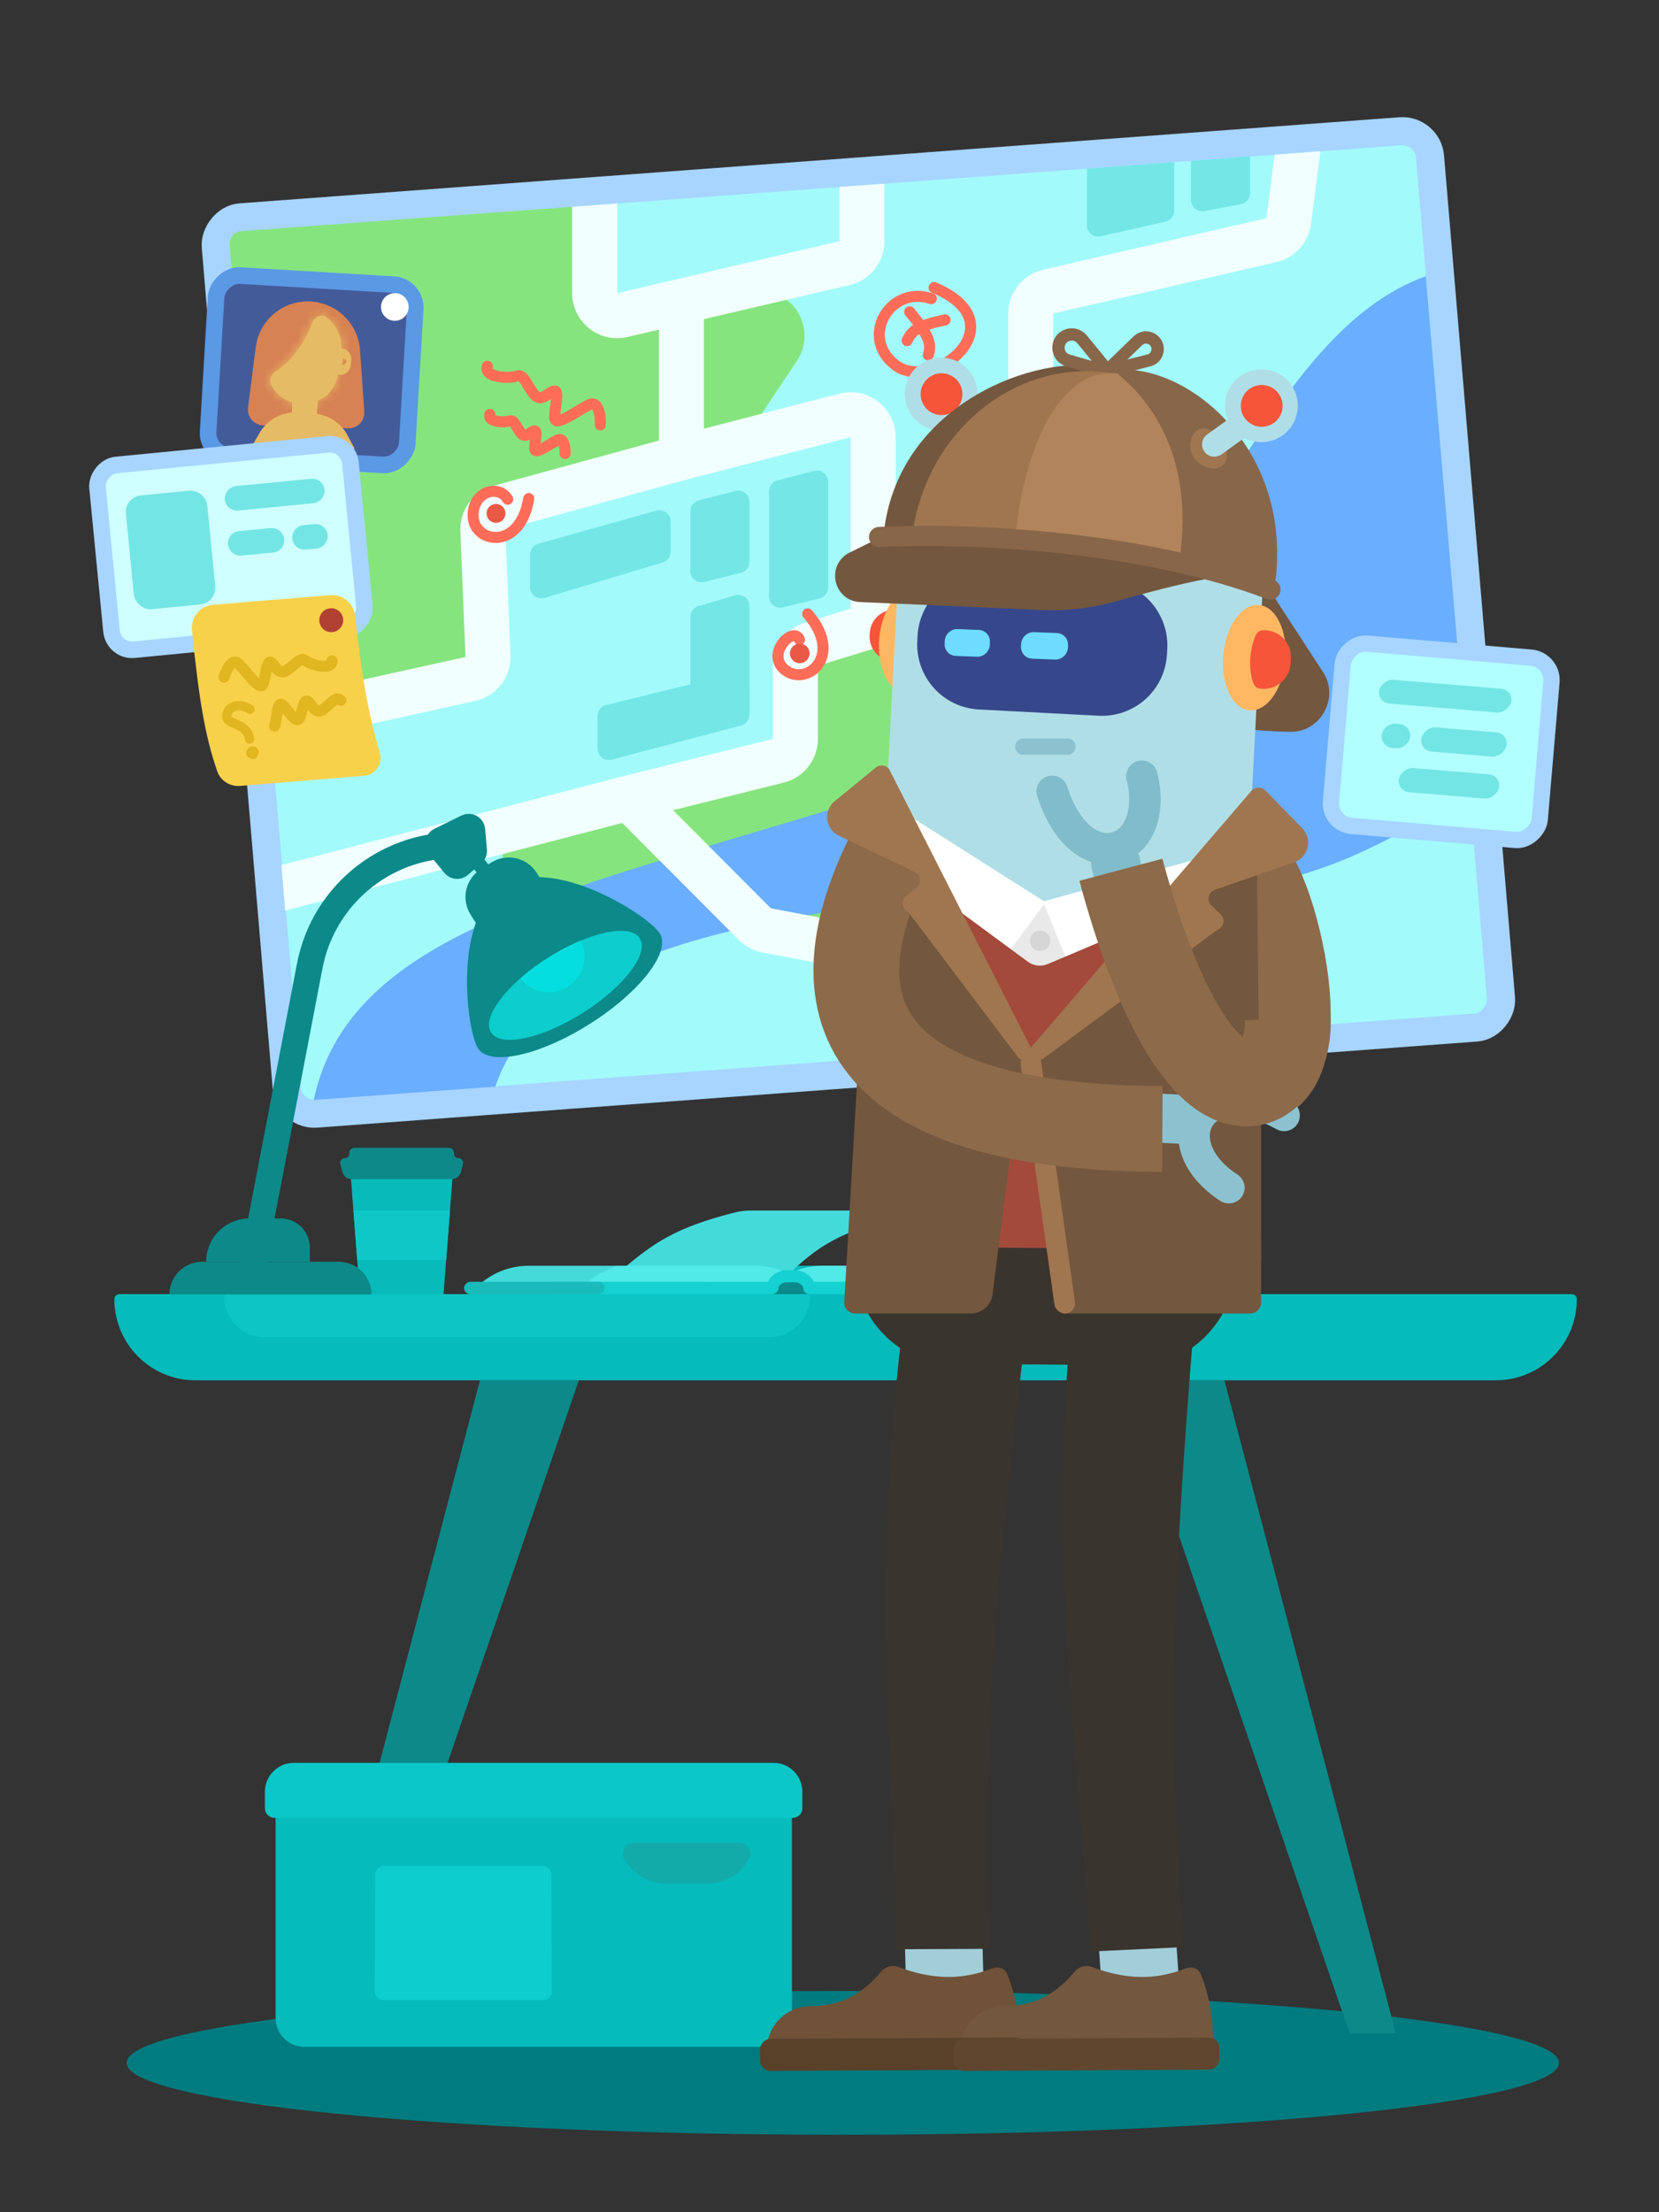 <svg width="192" height="256" viewBox="0 0 192 256" fill="none" xmlns="http://www.w3.org/2000/svg">
<rect x="0" y="0" width="192" height="256" fill="#333333" stroke="none"/>
<rect x="-1.487" y="1.742" width="140.946" height="104.131" rx="3.149" transform="matrix(-0.997 0.074 0.084 0.996 163.603 13.332)" fill="#A3FAFA" stroke="#A7D5FF" stroke-width="3.256"/>
<path d="M95.842 67.976V55.754C95.842 54.902 95.037 54.28 94.213 54.493L89.98 55.591C89.406 55.74 89.005 56.258 89.005 56.852V69.014C89.005 69.859 89.797 70.481 90.617 70.279L94.85 69.241C95.432 69.098 95.842 68.576 95.842 67.976Z" fill="#74E6E6"/>
<path d="M86.732 65.021V58.075C86.732 57.224 85.928 56.602 85.104 56.815L80.871 57.909C80.296 58.058 79.895 58.576 79.895 59.17V66.08C79.895 66.928 80.692 67.549 81.514 67.344L85.746 66.284C86.326 66.139 86.732 65.618 86.732 65.021Z" fill="#74E6E6"/>
<path d="M86.734 82.305V70.14C86.734 69.271 85.899 68.645 85.065 68.89L80.833 70.134C80.278 70.297 79.897 70.805 79.897 71.383V83.344C79.897 84.188 80.689 84.81 81.51 84.608L85.742 83.57C86.325 83.427 86.734 82.905 86.734 82.305Z" fill="#74E6E6"/>
<path d="M144.674 22.343V18.098L137.837 18.621V23.145C137.837 23.962 138.58 24.577 139.382 24.425L143.615 23.623C144.229 23.506 144.674 22.969 144.674 22.343Z" fill="#74E6E6"/>
<path d="M86.734 82.698V79.176C86.734 78.331 85.942 77.71 85.122 77.911L70.146 81.583C69.563 81.725 69.154 82.248 69.154 82.847V86.641C69.154 87.495 69.962 88.118 70.788 87.901L85.764 83.957C86.336 83.807 86.734 83.29 86.734 82.698Z" fill="#74E6E6"/>
<path d="M77.617 63.846V60.347C77.617 59.484 76.794 58.86 75.963 59.093L62.29 62.922C61.727 63.079 61.339 63.592 61.339 64.175V67.943C61.339 68.816 62.179 69.441 63.015 69.191L76.688 65.094C77.24 64.929 77.617 64.422 77.617 63.846Z" fill="#74E6E6"/>
<path d="M135.889 24.383V18.762L125.797 19.508V26.074C125.797 26.909 126.571 27.528 127.386 27.344L134.874 25.653C135.468 25.519 135.889 24.992 135.889 24.383Z" fill="#74E6E6"/>
<path d="M125.793 87.606L132.304 71.002L95.189 73.607L91.608 87.606L59.155 94.931L58.497 96.906C57.115 101.051 60.2 105.33 64.568 105.33H73.666L81.537 103.68L99.457 109.44L104.819 120.543L141.554 123.087L148.257 97.373L125.793 87.606Z" fill="#86E47E"/>
<path d="M105.131 90.826C138.184 80.022 142.915 39.994 165.017 31.957L170.078 91.165C161.293 97.739 150.277 102.662 141.536 102.662C73.481 102.662 60.531 116.119 57.329 125.747L36.305 127.293C40.742 106.372 69.39 102.509 105.131 90.826Z" fill="#6AAEFF"/>
<path d="M146.563 25.248L120.721 31.212C118.358 31.757 116.683 33.862 116.683 36.288V64.846L93.131 72.062C90.942 72.733 89.448 74.754 89.448 77.043V85.509L72.174 89.811L72.148 89.817L32.571 100.104L33.009 105.372L72.013 95.234L85.523 108.788C86.265 109.531 87.213 110.034 88.244 110.229L98.039 112.082L103.268 122.313L108.95 121.984L102.677 109.711C101.944 108.277 100.589 107.263 99.007 106.963L89.213 105.11L77.893 93.755L90.706 90.564C93.028 89.986 94.657 87.901 94.657 85.509V77.043L118.209 69.827C120.398 69.156 121.893 67.135 121.893 64.846V36.288L147.735 30.324C149.857 29.834 151.451 28.075 151.73 25.915L152.811 17.507L147.512 17.9L146.563 25.248Z" fill="#F1FFFF"/>
<path d="M69.153 35.842L71.105 23.567L27.961 26.742C27.13 26.803 26.507 27.531 26.576 28.362L31.415 86.526L55.48 77.841V59.609L78.269 53.749V34.866L69.153 35.842Z" fill="#86E47E"/>
<path d="M79.568 37.145L78.266 50.818L85.754 51.469L92.236 41.746C93.728 39.508 93.27 36.501 91.179 34.808L88.032 32.261L79.568 37.145Z" fill="#86E47E"/>
<path d="M30.43 83.534C30.741 84.939 24.497 87.857 25.901 87.547L54.996 81.114C57.46 80.57 59.179 78.338 59.077 75.817L58.487 61.247L79.531 55.482L98.451 50.598L98.451 70.351C98.451 71.789 99.617 72.956 101.056 72.956C102.494 72.956 103.66 71.789 103.66 70.351L103.66 50.598C103.66 47.193 100.446 44.703 97.149 45.554L81.466 49.603L81.466 36.93L98.333 32.987C100.69 32.436 102.357 30.335 102.357 27.915L102.357 21.251L97.147 21.639L97.147 27.915L78.269 32.328L71.429 33.925L71.429 23.54L66.22 23.928L66.22 33.925C66.22 37.281 69.346 39.761 72.614 38.998L76.257 38.147L76.257 50.978L57.111 56.223C54.771 56.863 53.184 59.034 53.282 61.457L53.872 76.028L24.777 82.46C23.372 82.771 30.119 82.13 30.43 83.534Z" fill="#F1FFFF"/>
<rect x="-1.019" y="0.86" width="24.252" height="21.178" rx="2.604" transform="matrix(-0.996 -0.085 -0.085 0.996 178.833 75.382)" fill="#B2FFFF" stroke="#A7D5FF" stroke-width="1.886"/>
<rect width="15.324" height="2.797" rx="1.399" transform="matrix(-0.997 -0.083 -0.17 0.985 175.132 79.815)" fill="#74E5E5"/>
<rect width="9.888" height="2.846" rx="1.423" transform="matrix(-0.997 -0.083 -0.17 0.985 174.596 84.872)" fill="#74E5E5"/>
<rect width="11.63" height="2.846" rx="1.423" transform="matrix(-0.997 -0.083 -0.17 0.985 173.735 89.724)" fill="#74E5E5"/>
<rect width="3.302" height="2.846" rx="1.423" transform="matrix(0.997 0.083 -0.17 0.985 160.149 83.624)" fill="#74E5E5"/>
<path d="M69.479 49.165C69.511 48.148 69.29 46.26 68.152 46.846C66.729 47.578 64.384 49.331 64.221 48.46C64.057 47.589 64.902 44.97 64.066 45.264C63.23 45.557 62.557 46.723 61.644 45.419C60.73 44.114 60.567 43.243 59.73 43.537C58.894 43.831 55.972 43.697 56.395 42.388" stroke="#FF6D59" stroke-width="1.28" stroke-linecap="round"/>
<path d="M61.193 57.697C60.164 63.825 54.874 62.831 54.76 59.784C54.65 56.851 57.734 55.997 58.757 57.773" stroke="#FF6D59" stroke-width="1.28" stroke-linecap="round"/>
<path d="M105.279 36.083C107.528 38.811 107.853 39.805 107.433 41.068" stroke="#FF6D59" stroke-width="1.28" stroke-linecap="round"/>
<path d="M109.379 37.021C106.352 37.656 105.538 38.198 104.989 39.41" stroke="#FF6D59" stroke-width="1.28" stroke-linecap="round"/>
<path d="M108.104 33.279C118.026 37.439 107.979 45.572 103.622 42.239C99.428 39.029 102.982 32.96 107.782 34.56" stroke="#FF6D59" stroke-width="1.28" stroke-linecap="round"/>
<path d="M65.394 52.47C65.415 51.793 65.268 50.538 64.511 50.927C63.565 51.414 62.005 52.58 61.897 52.001C61.788 51.421 62.35 49.68 61.794 49.875C61.238 50.07 60.79 50.846 60.183 49.978C59.576 49.111 59.467 48.531 58.911 48.727C58.354 48.922 56.411 48.834 56.692 47.963" stroke="#FF6D59" stroke-width="1.28" stroke-linecap="round"/>
<rect x="-1.015" y="0.902" width="23.091" height="20.906" rx="2.651" transform="matrix(-0.998 -0.059 -0.059 0.998 47.249 32.136)" fill="#445B9A" stroke="#5A99E4" stroke-width="1.92"/>
<path d="M30.575 40.297C30.901 37.735 33.099 35.826 35.682 35.86C38.323 35.896 40.497 37.949 40.682 40.584L41.182 47.682C41.217 48.183 40.81 48.605 40.308 48.587L30.492 48.243C29.995 48.225 29.619 47.784 29.683 47.29L30.575 40.297Z" fill="#D78253" stroke="#D78253" stroke-width="1.969"/>
<path d="M30.855 50.641L39.375 50.872C38.766 49.724 37.599 48.93 36.25 48.833L34.495 48.706C32.978 48.597 31.578 49.376 30.855 50.641Z" fill="#E6BB65" stroke="#E6BB65" stroke-width="1.969"/>
<path d="M38.67 43.087C38.446 44.681 37.057 45.842 35.448 45.78C33.796 45.716 32.466 44.388 32.399 42.735L32.3 40.308C32.22 38.317 33.87 36.701 35.858 36.825C37.828 36.948 39.283 38.73 39.008 40.685L38.67 43.087Z" fill="#D78253" stroke="#D78253" stroke-width="1.969"/>
<path d="M35.491 50.321C35.474 50.523 35.306 50.68 35.103 50.682C34.877 50.685 34.693 50.499 34.699 50.273L34.945 40.445L36.302 40.529L35.491 50.321Z" fill="#E6BB65" stroke="#E6BB65" stroke-width="1.969"/>
<path d="M39.587 42.247C39.575 42.331 39.501 42.393 39.416 42.39C39.328 42.386 39.257 42.316 39.254 42.228L39.226 41.552C39.221 41.417 39.333 41.308 39.468 41.316C39.601 41.324 39.7 41.445 39.681 41.578L39.587 42.247Z" fill="#E6BB65" stroke="#E6BB65" stroke-width="1.969"/>
<path d="M30.729 38.724C28.949 41.551 30.151 44.827 29.955 43.283C31.212 44.167 33.675 42.593 35.455 39.766C36.347 38.351 36.898 36.89 37.069 35.673C37.239 34.459 35.4 36.113 34.772 35.672C33.515 34.788 32.51 35.898 30.729 38.724Z" fill="#D78253"/>
<mask id="path-33-inside-1" fill="white">
<path fill-rule="evenodd" clip-rule="evenodd" d="M36.133 37.38C36.382 36.69 37.138 36.248 37.729 36.682C38.984 37.603 39.718 39.169 39.485 40.83L39.147 43.232C38.852 45.324 37.029 46.847 34.918 46.766C33.348 46.706 31.999 45.774 31.342 44.441C31.067 43.883 31.448 43.27 31.974 42.939C32.98 42.306 34.056 41.196 34.957 39.766C35.46 38.968 35.854 38.155 36.133 37.38Z"/>
</mask>
<path fill-rule="evenodd" clip-rule="evenodd" d="M36.133 37.38C36.382 36.69 37.138 36.248 37.729 36.682C38.984 37.603 39.718 39.169 39.485 40.83L39.147 43.232C38.852 45.324 37.029 46.847 34.918 46.766C33.348 46.706 31.999 45.774 31.342 44.441C31.067 43.883 31.448 43.27 31.974 42.939C32.98 42.306 34.056 41.196 34.957 39.766C35.46 38.968 35.854 38.155 36.133 37.38Z" fill="#E6BB65"/>
<path d="M39.485 40.83L37.535 40.556L39.485 40.83ZM39.147 43.232L41.096 43.507L39.147 43.232ZM34.918 46.766L34.993 44.798H34.993L34.918 46.766ZM34.957 39.766L36.623 40.815V40.815L34.957 39.766ZM31.342 44.441L33.108 43.57L31.342 44.441ZM31.974 42.939L33.023 44.606L31.974 42.939ZM38.894 35.094C40.703 36.422 41.774 38.689 41.434 41.105L37.535 40.556C37.663 39.648 37.265 38.784 36.564 38.269L38.894 35.094ZM41.434 41.105L41.096 43.507L37.197 42.958L37.535 40.556L41.434 41.105ZM41.096 43.507C40.661 46.599 37.962 48.854 34.842 48.734L34.993 44.798C36.096 44.841 37.043 44.048 37.197 42.958L41.096 43.507ZM34.842 48.734C32.524 48.644 30.541 47.269 29.576 45.312L33.108 43.57C33.457 44.279 34.172 44.767 34.993 44.798L34.842 48.734ZM30.926 41.273C31.624 40.833 32.505 39.963 33.291 38.716L36.623 40.815C35.606 42.429 34.336 43.779 33.023 44.606L30.926 41.273ZM33.291 38.716C33.722 38.032 34.052 37.348 34.281 36.713L37.986 38.047C37.656 38.963 37.198 39.903 36.623 40.815L33.291 38.716ZM29.576 45.312C29.117 44.383 29.251 43.445 29.582 42.754C29.896 42.098 30.405 41.6 30.926 41.273L33.023 44.606C33.03 44.601 33.039 44.595 33.053 44.58C33.066 44.566 33.099 44.528 33.133 44.456C33.168 44.383 33.212 44.259 33.218 44.092C33.225 43.915 33.187 43.732 33.108 43.57L29.576 45.312ZM36.564 38.269C36.718 38.383 36.926 38.464 37.156 38.477C37.374 38.489 37.548 38.436 37.662 38.381C37.867 38.282 37.95 38.147 37.986 38.047L34.281 36.713C34.565 35.924 35.15 35.223 35.943 34.838C36.793 34.425 37.925 34.383 38.894 35.094L36.564 38.269Z" fill="#E6BB65" mask="url(#path-33-inside-1)"/>
<rect x="-0.639" y="0.778" width="5.997" height="1.424" rx="0.712" transform="matrix(-0.995 0.097 0.097 0.995 36.708 74.52)" fill="#09BABA" stroke="#09BABA" stroke-width="1.424"/>
<rect x="-0.862" y="1.049" width="29.416" height="21.482" rx="2.394" transform="matrix(-0.995 0.097 0.097 0.995 39.364 50.23)" fill="#CFFFFF" stroke="#A7D5FF" stroke-width="1.92"/>
<rect x="-0.639" y="0.778" width="10.18" height="1.424" rx="0.712" transform="matrix(-0.995 0.097 0.097 0.995 36.07 55.327)" fill="#74E5E5" stroke="#74E5E5" stroke-width="1.424"/>
<rect x="15.432" y="58.377" width="7.553" height="11.311" rx="0.96" transform="rotate(-5.589 15.432 58.377)" fill="#74E5E5" stroke="#74E5E5" stroke-width="1.92"/>
<rect x="-0.639" y="0.778" width="2.702" height="1.424" rx="0.712" transform="matrix(-0.995 0.097 0.097 0.995 36.435 60.572)" fill="#74E5E5" stroke="#74E5E5" stroke-width="1.424"/>
<rect x="27.017" y="62.242" width="5.13" height="1.424" rx="0.712" transform="rotate(-5.589 27.017 62.242)" fill="#74E5E5" stroke="#74E5E5" stroke-width="1.424"/>
<path d="M22.214 72.918C22.063 71.43 23.166 70.109 24.657 69.986L38.196 68.871C39.652 68.752 40.934 69.818 41.094 71.27C41.856 78.166 42.584 82.43 43.955 87.125C44.319 88.373 43.466 89.66 42.171 89.767L27.811 90.949C26.64 91.045 25.531 90.37 25.145 89.26C23.723 85.165 23.023 80.898 22.214 72.918Z" fill="#F8D14A"/>
<path d="M29.398 87.01C28.512 87.684 29.503 86.232 29.296 87.303" stroke="#E0B621" stroke-width="1.089" stroke-linecap="round"/>
<path d="M28.88 85.527C28.758 84.335 27.687 83.957 26.756 83.551C25.479 82.994 26.773 80.749 28.919 82.069" stroke="#E0B621" stroke-width="1.089" stroke-linecap="round"/>
<path d="M25.931 78.352C26.186 77.517 26.887 76.044 27.649 76.834C28.602 77.822 30.023 79.894 30.396 79.231C30.77 78.569 30.807 76.209 31.405 76.678C32.002 77.148 32.227 78.281 33.329 77.474C34.431 76.666 34.805 76.004 35.403 76.474C36.001 76.944 38.411 77.643 38.429 76.462" stroke="#E0B621" stroke-width="1.28" stroke-linecap="round"/>
<path d="M31.767 84.026C32.069 83.428 32.025 80.837 32.751 81.634C33.66 82.63 34.331 83.743 34.675 83.087C35.018 82.43 35.111 80.723 35.679 81.199C36.248 81.674 36.472 82.806 37.5 82.014C38.528 81.222 38.871 80.565 39.44 81.041" stroke="#E0B621" stroke-width="1.28" stroke-linecap="round"/>
<circle r="1.384" transform="matrix(-1 0 0 1 38.336 71.772)" fill="#B14132"/>
<path d="M97.541 247.039C51.768 247.039 14.661 243.314 14.661 238.719C14.661 234.124 51.768 230.399 97.541 230.399C143.315 230.399 180.421 234.124 180.421 238.719C180.421 243.314 143.315 247.039 97.541 247.039Z" fill="#007C80"/>
<path d="M182.488 150.347C182.488 150.023 182.225 149.76 181.901 149.76H13.821C13.497 149.76 13.235 150.023 13.235 150.347C13.235 155.53 17.436 159.731 22.619 159.731H173.103C178.286 159.731 182.488 155.53 182.488 150.347Z" fill="#05BBBB"/>
<path d="M93.725 150.053C93.725 149.891 93.594 149.76 93.432 149.76H26.238C26.076 149.76 25.945 149.891 25.945 150.053C25.945 152.645 28.045 154.746 30.637 154.746H89.033C91.624 154.746 93.725 152.645 93.725 150.053Z" fill="#0CC5C5"/>
<path d="M161.54 235.309L141.706 159.733H130.263L156.2 235.309H161.54Z" fill="#0C8989"/>
<path d="M35.712 235.309L55.547 159.733H66.99L41.052 235.309H35.712Z" fill="#0C8989"/>
<path d="M52.539 134.035H40.436L41.647 149.769H51.329L52.539 134.035Z" fill="#09BABA"/>
<path d="M40.904 140.085H52.076L51.636 145.799H41.343L40.904 140.085Z" fill="#0FC7C7"/>
<path d="M53.581 134.694L53.355 135.596C53.229 136.101 52.776 136.455 52.255 136.455H40.713C40.193 136.455 39.739 136.101 39.613 135.596L39.387 134.694C39.303 134.359 39.557 134.034 39.902 134.034C40.195 134.034 40.433 133.797 40.433 133.504V133.429C40.433 133.095 40.704 132.824 41.038 132.824H51.93C52.265 132.824 52.536 133.095 52.536 133.429V133.504C52.536 133.797 52.773 134.034 53.066 134.034C53.411 134.034 53.665 134.359 53.581 134.694Z" fill="#0D8989"/>
<path d="M50.883 97.128L54.005 95.597C54.35 95.428 54.756 95.658 54.789 96.04L54.992 98.432C55.007 98.607 54.937 98.778 54.803 98.892L53.258 100.215C53.026 100.415 52.675 100.383 52.481 100.146L50.701 97.962C50.479 97.69 50.568 97.283 50.883 97.128Z" stroke="#0C8989" stroke-width="2.726" stroke-linecap="round"/>
<path d="M19.61 149.79C19.61 147.707 21.299 146.019 23.382 146.019H39.223C41.306 146.019 42.994 147.707 42.994 149.79H19.61Z" fill="#0C8989"/>
<path d="M23.86 146C23.86 143.238 26.099 141 28.86 141H32.485C34.349 141 35.86 142.511 35.86 144.375V146H23.86Z" fill="#0C8989"/>
<path d="M29.139 146.773L35.845 111.787C37.476 103.277 45.174 97.303 53.822 97.836V97.836" stroke="#0C8989" stroke-width="3"/>
<path d="M54.765 99.178L57.331 102.327" stroke="#0C8989" stroke-width="1.636" stroke-linecap="round"/>
<path fill-rule="evenodd" clip-rule="evenodd" d="M55.648 100.578C53.866 101.705 53.335 104.063 54.462 105.844L55.068 106.802C53.168 112.099 54.321 119.737 55.318 121.314C56.654 123.427 62.447 122.162 68.257 118.488C74.067 114.814 77.694 110.123 76.358 108.011C75.305 106.345 68.225 101.628 62.428 101.506L62.113 101.007C60.986 99.225 58.629 98.694 56.847 99.82L55.648 100.578Z" fill="#0C8989"/>
<ellipse cx="65.434" cy="114.026" rx="10.183" ry="3.772" transform="rotate(-32.306 65.434 114.026)" fill="#0DCDCD"/>
<path fill-rule="evenodd" clip-rule="evenodd" d="M64.744 114.63C66.93 113.946 68.148 111.618 67.463 109.432C67.399 109.226 67.32 109.029 67.228 108.841C66.006 109.348 64.71 110.019 63.414 110.838C62.225 111.59 61.148 112.396 60.22 113.209C61.252 114.543 63.041 115.164 64.744 114.63Z" fill="#05DEDE"/>
<path d="M88.314 236.859H35.239C33.392 236.859 31.895 235.362 31.895 233.515V208.233H91.657V233.515C91.657 235.362 90.16 236.859 88.314 236.859Z" fill="#05BBBB"/>
<path d="M62.87 231.448H44.373C43.819 231.448 43.371 230.998 43.373 230.444L43.424 216.927C43.426 216.376 43.873 215.931 44.424 215.931H62.818C63.369 215.931 63.816 216.376 63.818 216.927L63.87 230.444C63.872 230.998 63.423 231.448 62.87 231.448Z" fill="#0DCDCD"/>
<path d="M81.752 217.986H77.191C75.152 217.986 73.27 216.894 72.258 215.124C71.777 214.282 72.385 213.235 73.354 213.235H85.588C86.558 213.235 87.166 214.282 86.684 215.124C85.673 216.894 83.79 217.986 81.752 217.986Z" fill="#13AAAA"/>
<path d="M34.002 204L89.516 204C91.363 204 92.86 205.497 92.86 207.344L92.86 209.247C92.86 209.862 92.361 210.361 91.745 210.361L31.772 210.361C31.157 210.361 30.658 209.862 30.658 209.247L30.658 207.344C30.658 205.497 32.155 204 34.002 204Z" fill="#0BC7C7"/>
<path d="M104.58 146.711L109.239 148.531H77.166C78.711 147.204 80.679 146.474 82.716 146.474H103.321C103.752 146.474 104.179 146.555 104.58 146.711Z" fill="#05BBBB"/>
<path d="M91.762 147.009C95.163 143.736 98.324 142.178 104.412 140.839C104.825 140.748 104.762 140.086 104.34 140.086H86.851C86.251 140.086 85.651 140.156 85.069 140.303C78.274 142.023 75.721 143.749 71.898 147.009H91.762Z" fill="#44DADA"/>
<path d="M115.755 148.086L116.895 148.531H89.609C91.154 147.204 93.123 146.474 95.159 146.474H107.199C110.127 146.474 113.029 147.021 115.755 148.086Z" fill="#52E9E9"/>
<path d="M70.335 146.711L65.676 148.531H92.961C91.417 147.204 89.448 146.474 87.412 146.474H71.594C71.163 146.474 70.736 146.555 70.335 146.711Z" fill="#52E9E9"/>
<path fill-rule="evenodd" clip-rule="evenodd" d="M81.94 148.331H68.066C69.137 147.411 70.411 146.778 71.771 146.476H61.171C59.135 146.476 57.166 147.206 55.621 148.533H81.95C81.95 148.465 81.946 148.398 81.94 148.331Z" fill="#44DADA"/>
<path d="M93.922 149.55C93.922 148.307 92.915 147.3 91.671 147.3H91.386C90.143 147.3 89.135 148.307 89.135 149.55V149.76H93.922V149.55Z" fill="#0C8989"/>
<rect width="25.849" height="1.434" rx="0.717" transform="matrix(-1 0 0 1 118.813 148.329)" fill="#16D1D1"/>
<rect width="26.807" height="1.434" rx="0.717" transform="matrix(-1 0 0 1 90.09 148.329)" fill="#16D1D1"/>
<rect width="16.276" height="1.434" rx="0.717" transform="matrix(-1 0 0 1 69.985 148.329)" fill="#1BBABA"/>
<path d="M93.742 149.388V149.388C93.742 148.457 92.988 147.703 92.058 147.703H91.003C90.073 147.703 89.318 148.457 89.318 149.388V149.388" stroke="#16D1D1" stroke-width="1.384"/>
<path d="M103.801 90.72L146.314 93.11C146.89 93.144 147.43 93.406 147.815 93.837C148.199 94.268 148.398 94.833 148.368 95.41L148.309 96.46C148.274 97.037 148.013 97.577 147.583 97.961C147.152 98.346 146.587 98.545 146.01 98.514L103.498 96.125C102.921 96.091 102.381 95.83 101.997 95.399C101.612 94.969 101.413 94.403 101.444 93.826L101.503 92.776C101.537 92.199 101.798 91.66 102.228 91.275C102.659 90.889 103.224 90.69 103.801 90.72Z" fill="#F6B11B"/>
<path d="M139.262 82.882C142.448 84.345 145.693 84.627 149.358 84.687C152.837 84.743 155.044 80.737 153.146 77.82L147.499 69.147C147.115 68.557 146.506 68.151 145.814 68.023L113.138 61.993C117.975 64.443 134.359 80.629 139.262 82.882Z" fill="#73573E"/>
<path d="M103.533 76.57L103.383 76.562C103.004 76.542 102.632 76.448 102.289 76.284C101.946 76.121 101.638 75.891 101.384 75.609C101.129 75.326 100.933 74.996 100.806 74.638C100.679 74.28 100.624 73.9 100.644 73.52L100.658 73.281C100.678 72.901 100.772 72.529 100.936 72.186C101.1 71.843 101.33 71.535 101.612 71.281C101.895 71.027 102.225 70.831 102.583 70.704C102.941 70.577 103.321 70.522 103.701 70.542L103.851 70.55C104.048 70.561 104.233 70.65 104.366 70.796C104.499 70.942 104.569 71.135 104.561 71.332L104.324 75.853C104.32 75.953 104.296 76.05 104.254 76.14C104.211 76.23 104.152 76.31 104.078 76.377C104.005 76.443 103.919 76.495 103.825 76.528C103.732 76.561 103.632 76.576 103.533 76.57Z" fill="#F65539"/>
<path d="M134.43 94.412L145.106 94.971C146.384 95.061 147.576 95.65 148.424 96.609C149.273 97.569 149.711 98.824 149.644 100.104C149.577 101.383 149.011 102.585 148.067 103.452C147.122 104.318 145.876 104.779 144.595 104.735L133.92 104.175L134.43 94.412Z" fill="#BEDCE4"/>
<path d="M146.539 102.193C159.816 131.32 134.853 135.53 128.619 97.46" stroke="#8CC2CF" stroke-width="5.678" stroke-miterlimit="10" stroke-linecap="round"/>
<ellipse rx="3.609" ry="6.118" transform="matrix(-0.997 -0.072 -0.084 0.996 105.357 74.167)" fill="#FFB762"/>
<path d="M140.559 145.582C140.053 145.565 139.574 145.348 139.227 144.978C138.881 144.608 138.695 144.116 138.712 143.61L138.862 140.741C138.921 139.706 139.881 138.871 140.954 138.928L141.467 136.535L101.535 134.441L101.946 136.886C102.451 136.917 102.922 137.147 103.258 137.525C103.593 137.903 103.765 138.399 103.736 138.903L103.587 141.772C103.547 142.274 103.31 142.74 102.929 143.069C102.548 143.398 102.053 143.563 101.55 143.529L101.442 145.297L140.426 147.339L140.559 145.582Z" fill="#164664"/>
<path d="M140.75 145.582L101.249 143.511C100.892 143.5 100.545 143.632 100.284 143.877C100.023 144.121 99.87 144.459 99.857 144.816C99.654 148.71 102.501 152.022 106.216 152.217L134.893 153.726C138.608 153.921 141.787 150.924 141.99 147.032C142.017 146.676 141.901 146.323 141.669 146.052C141.436 145.78 141.106 145.611 140.75 145.582Z" fill="#BEDCE4"/>
<path d="M126.205 45.237C114.566 44.627 104.625 53.672 104.016 65.442L100.363 135.111C100.349 135.339 100.38 135.567 100.454 135.782C100.528 135.997 100.644 136.196 100.795 136.366C100.946 136.536 101.13 136.675 101.335 136.774C101.54 136.873 101.762 136.931 101.99 136.943L140.692 138.972C140.92 138.983 141.147 138.949 141.362 138.872C141.576 138.795 141.773 138.677 141.942 138.523C142.11 138.37 142.247 138.185 142.343 137.978C142.44 137.772 142.495 137.549 142.504 137.321L146.157 67.651C146.777 55.882 137.845 45.848 126.205 45.237Z" fill="#B0DEE7"/>
<ellipse rx="3.609" ry="6.118" transform="matrix(-0.997 -0.072 -0.084 0.996 145.164 76.106)" fill="#FFB762"/>
<path fill-rule="evenodd" clip-rule="evenodd" d="M145.77 79.671C145.441 79.619 145.177 79.38 145.064 79.066C144.751 78.199 144.612 77.138 144.708 76.005C144.787 75.077 145.012 74.219 145.341 73.493C145.483 73.18 145.774 72.954 146.118 72.934C146.254 72.926 146.392 72.927 146.531 72.937C148.249 73.063 149.536 74.561 149.402 76.278L149.358 76.844C149.225 78.55 147.739 79.827 146.033 79.702C145.944 79.695 145.856 79.685 145.77 79.671Z" fill="#F65539"/>
<path d="M104.861 95.149L120.67 104.638L140.076 99.287L141.797 133.727L105.968 131.713L104.861 95.149Z" fill="#E9E9E9"/>
<circle cx="120.37" cy="108.865" r="1.178" transform="rotate(-2.861 120.37 108.865)" fill="#D5D5D5"/>
<path d="M140.053 106.139L136.615 105.958C136.529 105.957 136.443 105.939 136.364 105.905C136.285 105.87 136.213 105.82 136.154 105.757C136.095 105.694 136.049 105.62 136.019 105.539C135.99 105.457 135.977 105.371 135.982 105.284C135.986 105.198 136.009 105.114 136.047 105.036C136.086 104.959 136.14 104.89 136.206 104.834C136.272 104.778 136.348 104.736 136.431 104.711C136.514 104.686 136.601 104.677 136.687 104.687L140.119 104.871C140.282 104.889 140.431 104.968 140.536 105.092C140.642 105.217 140.696 105.377 140.687 105.54C140.678 105.703 140.606 105.857 140.487 105.969C140.368 106.081 140.211 106.143 140.048 106.142L140.053 106.139Z" fill="#A2CED8"/>
<path d="M120.838 104.63L116.966 109.861C116.348 110.696 115.129 110.777 114.406 110.032L109.391 104.865L103.592 93.36L120.821 104.294L140.269 98.941L138.302 106.791L125.451 111.647C124.596 111.97 123.639 111.551 123.296 110.704L120.838 104.63Z" fill="white"/>
<path d="M139.771 111.456L136.335 111.274C136.173 111.257 136.023 111.178 135.918 111.053C135.812 110.928 135.758 110.768 135.768 110.605C135.777 110.442 135.848 110.289 135.967 110.177C136.086 110.065 136.243 110.003 136.407 110.003L139.844 110.185C140.007 110.202 140.156 110.282 140.262 110.406C140.367 110.531 140.421 110.691 140.412 110.854C140.403 111.017 140.331 111.17 140.212 111.282C140.093 111.394 139.936 111.456 139.773 111.456L139.771 111.456Z" fill="#A2CED8"/>
<path d="M139.914 108.796L136.476 108.616C136.314 108.599 136.165 108.52 136.059 108.395C135.953 108.27 135.9 108.11 135.909 107.947C135.918 107.784 135.989 107.631 136.108 107.519C136.227 107.407 136.384 107.345 136.548 107.345L139.985 107.527C140.154 107.536 140.311 107.612 140.424 107.738C140.536 107.863 140.594 108.029 140.584 108.197C140.575 108.365 140.499 108.523 140.373 108.635C140.248 108.748 140.082 108.805 139.914 108.796Z" fill="#A2CED8"/>
<path d="M140.193 103.477L136.757 103.296C136.595 103.278 136.445 103.199 136.34 103.074C136.234 102.95 136.18 102.789 136.189 102.626C136.199 102.463 136.27 102.31 136.389 102.198C136.508 102.086 136.665 102.024 136.828 102.025L140.264 102.206C140.427 102.223 140.576 102.303 140.682 102.427C140.787 102.552 140.841 102.712 140.832 102.875C140.823 103.038 140.751 103.192 140.633 103.304C140.514 103.415 140.356 103.478 140.193 103.477Z" fill="#A2CED8"/>
<path d="M111.331 48.385L115.229 52.508" stroke="#B8DEE5" stroke-width="2.84" stroke-miterlimit="10"/>
<path d="M127.148 82.827L113.28 82.101C112.293 82.049 111.326 81.804 110.433 81.379C109.541 80.953 108.742 80.356 108.08 79.621C107.419 78.887 106.909 78.029 106.579 77.097C106.249 76.166 106.106 75.178 106.157 74.191L106.192 73.568C106.244 72.581 106.49 71.614 106.916 70.722C107.341 69.83 107.938 69.031 108.673 68.37C109.407 67.708 110.265 67.198 111.197 66.868C112.128 66.539 113.116 66.396 114.103 66.448L127.969 67.173C129.963 67.278 131.833 68.17 133.169 69.653C134.504 71.137 135.196 73.09 135.092 75.084L135.057 75.706C134.952 77.699 134.06 79.569 132.577 80.904C131.094 82.24 129.141 82.931 127.148 82.827Z" fill="#36488B"/>
<path d="M119.451 76.221C118.706 76.191 118.138 75.58 118.165 74.835L118.175 74.54C118.204 73.751 118.885 73.12 119.675 73.151L122.32 73.257C123.065 73.286 123.633 73.897 123.606 74.642L123.595 74.938C123.567 75.726 122.886 76.357 122.096 76.326L119.451 76.221Z" fill="#6EDCFF"/>
<path d="M113.053 76.001C113.842 76.033 114.523 75.403 114.552 74.615L114.565 74.285C114.593 73.54 114.025 72.927 113.279 72.897L110.837 72.8C110.048 72.769 109.367 73.398 109.338 74.186L109.325 74.516C109.297 75.262 109.865 75.874 110.612 75.904L113.053 76.001Z" fill="#6EDCFF"/>
<path d="M111.681 55.429C113.527 53.323 115.832 51.669 118.418 50.594C121.004 49.519 123.803 49.051 126.598 49.227" stroke="#ECFBFF" stroke-width="2.13" stroke-miterlimit="10" stroke-linecap="round"/>
<path d="M108.553 60.649C108.912 59.798 109.332 58.974 109.811 58.185" stroke="#ECFBFF" stroke-width="2.13" stroke-miterlimit="10" stroke-linecap="round"/>
<path d="M123.545 86.401C120.985 86.401 118.425 86.401 118.425 86.401" stroke="#8CC2CF" stroke-width="1.89" stroke-linecap="round"/>
<path d="M108.692 49.812C107.859 49.765 107.06 49.472 106.394 48.971C105.728 48.47 105.225 47.782 104.95 46.996C104.675 46.209 104.639 45.358 104.847 44.551C105.055 43.744 105.498 43.017 106.119 42.462C106.741 41.906 107.513 41.547 108.338 41.431C109.163 41.314 110.005 41.444 110.756 41.806C111.507 42.167 112.134 42.743 112.558 43.461C112.981 44.179 113.183 45.006 113.136 45.838C113.073 46.955 112.57 48 111.737 48.745C110.903 49.49 109.808 49.874 108.692 49.812Z" fill="#B0DEE7"/>
<path d="M108.829 48.03C108.352 48.004 107.893 47.836 107.511 47.548C107.129 47.261 106.84 46.866 106.683 46.414C106.525 45.963 106.504 45.475 106.624 45.012C106.743 44.549 106.997 44.132 107.354 43.813C107.71 43.494 108.154 43.288 108.627 43.221C109.101 43.155 109.583 43.23 110.014 43.437C110.445 43.645 110.805 43.975 111.048 44.387C111.291 44.799 111.406 45.274 111.379 45.752C111.343 46.392 111.055 46.992 110.576 47.419C110.098 47.846 109.47 48.066 108.829 48.03Z" fill="#F65539"/>
<path d="M111.673 161.102C108.124 190.08 108.599 202.065 109.327 229.083" stroke="#A2CED8" stroke-width="8.975" stroke-miterlimit="10"/>
<path d="M131.375 161.083C129.068 190.187 130.055 202.14 131.936 229.102" stroke="#A2CED8" stroke-width="8.975" stroke-miterlimit="10"/>
<path fill-rule="evenodd" clip-rule="evenodd" d="M118.675 154.544L104.594 152.3C100.981 181.813 103.055 198.462 103.785 225.568L114.486 225.523C113.761 198.595 115.192 182.988 118.675 154.544Z" fill="#3A342E"/>
<path fill-rule="evenodd" clip-rule="evenodd" d="M138.091 154.233L123.927 152.592C121.578 182.232 124.362 198.777 126.249 225.828L136.938 225.326C135.063 198.453 135.827 182.799 138.091 154.233Z" fill="#3A342E"/>
<path d="M144.655 100.7C146.507 102.609 149.15 111.327 149.034 117.823C148.913 124.559 145.826 128.907 135.813 120.798" stroke="#8C6A4A" stroke-width="9.937" stroke-miterlimit="10"/>
<path d="M116.528 228.385C116.244 227.732 115.486 227.519 114.824 227.782C111.134 229.246 107.643 229.011 103.973 227.619C103.277 227.355 102.486 227.561 102.004 228.129C99.848 230.667 97.5 232.136 93.78 232.153C90.99 232.165 88.737 234.438 88.75 237.229L88.753 237.898C88.753 237.898 113.859 237.784 117.956 237.765C118.203 233.084 117.2 229.931 116.528 228.385Z" fill="#705238"/>
<path d="M138.93 228.385C138.646 227.732 137.888 227.519 137.226 227.782C133.536 229.246 130.046 229.011 126.375 227.619C125.679 227.355 124.888 227.561 124.406 228.129C122.251 230.667 119.902 232.136 116.183 232.153C113.392 232.165 111.14 234.438 111.152 237.229L111.156 237.898C111.156 237.898 136.261 237.784 140.359 237.765C140.605 233.084 139.602 229.931 138.93 228.385Z" fill="#73573E"/>
<rect width="30.782" height="3.708" rx="1.208" transform="matrix(-1 0.005 0.005 1 118.732 235.791)" fill="#594029"/>
<rect width="30.782" height="3.708" rx="1.208" transform="matrix(-1 0.005 0.005 1 141.135 235.791)" fill="#60462F"/>
<path d="M104.631 100.722L118.946 111.287C119.616 111.782 120.497 111.886 121.264 111.561L140.324 103.488L140.094 139.854L104.265 137.84L104.631 100.722Z" fill="#A34A3B"/>
<path d="M145.952 145.923L97.95 147.203L101.276 93.341L119.251 122.404L145.433 97.183L145.952 145.923Z" fill="#73573E"/>
<path d="M125.152 145.922L120.032 121.603L110.752 145.601L125.152 145.922Z" fill="#A34A3B"/>
<path d="M143.282 144.567L98.627 144.273L98.622 145.047C98.611 146.716 98.899 148.371 99.468 149.917C100.038 151.463 100.879 152.87 101.944 154.058C103.008 155.245 104.274 156.19 105.671 156.838C107.067 157.486 108.566 157.825 110.082 157.835L131.648 157.977C134.71 157.997 137.656 156.677 139.837 154.307C142.017 151.938 143.255 148.712 143.277 145.341L143.282 144.567Z" fill="#3A342E"/>
<path d="M97.711 150.65L99.233 124.485L118.433 121.605L114.875 149.766C114.714 151.045 113.625 152.005 112.336 152.005L98.989 152.005C98.253 152.005 97.669 151.385 97.711 150.65Z" fill="#73573E"/>
<path d="M145.953 150.723L145.953 126.403L118.113 121.603L122.121 150.897C122.208 151.531 122.75 152.003 123.389 152.003L144.673 152.003C145.38 152.003 145.953 151.43 145.953 150.723Z" fill="#73573E"/>
<rect x="117.95" y="121.962" width="2.391" height="30.504" rx="1.196" transform="rotate(-8.016 117.95 121.962)" fill="#A07650"/>
<path d="M102.117 98.597C94.559 128.911 115.363 128.405 138.032 129.587" stroke="#8CC2CF" stroke-width="5.678" stroke-miterlimit="10"/>
<path d="M148.613 129.08C138.862 123.642 134.342 132.311 142.224 137.446" stroke="#8CC2CF" stroke-width="3.641" stroke-linecap="round"/>
<path d="M103.625 97.4C94.834 113.861 95.884 130.447 134.527 130.652" stroke="#8C6A4A" stroke-width="9.937" stroke-miterlimit="10"/>
<path d="M101.341 88.834L96.608 92.706C96.295 92.961 96.051 93.29 95.901 93.665C95.75 94.038 95.696 94.445 95.745 94.845C95.794 95.245 95.944 95.626 96.18 95.953C96.416 96.28 96.732 96.541 97.097 96.713L105.857 100.904C106.026 100.984 106.172 101.107 106.279 101.26C106.387 101.413 106.454 101.591 106.473 101.777C106.492 101.963 106.462 102.151 106.387 102.322C106.313 102.494 106.195 102.643 106.046 102.755L104.88 103.64C104.729 103.754 104.611 103.906 104.537 104.08C104.462 104.254 104.434 104.444 104.456 104.632C104.477 104.82 104.547 105 104.658 105.153C104.77 105.305 104.919 105.427 105.092 105.504L117.924 122.48C118.936 122.938 119.849 121.714 119.12 120.892L102.875 88.957C102.685 88.742 102.419 88.609 102.133 88.586C101.846 88.563 101.562 88.652 101.341 88.834Z" fill="#A07650"/>
<path d="M146.448 91.476L150.718 95.854C151 96.142 151.205 96.497 151.313 96.886C151.42 97.275 151.428 97.684 151.334 98.076C151.241 98.469 151.049 98.831 150.777 99.129C150.506 99.427 150.163 99.651 149.781 99.781L140.606 102.964C140.428 103.024 140.27 103.13 140.145 103.27C140.02 103.41 139.933 103.579 139.893 103.763C139.853 103.946 139.861 104.136 139.916 104.315C139.971 104.495 140.072 104.657 140.208 104.786L141.265 105.795C141.402 105.925 141.504 106.089 141.559 106.27C141.613 106.452 141.62 106.644 141.578 106.829C141.536 107.013 141.446 107.184 141.318 107.323C141.19 107.463 141.028 107.567 140.847 107.624L120.635 122.58C119.578 122.922 118.808 121.603 119.624 120.867L144.908 91.424C145.122 91.233 145.402 91.131 145.689 91.141C145.976 91.151 146.248 91.271 146.448 91.476Z" fill="#A07650"/>
<path d="M129.113 99.85C133.12 117.358 135.302 124.74 144.226 125.184" stroke="#81BCCA" stroke-width="5.678" stroke-miterlimit="10" stroke-linecap="round"/>
<path d="M149.029 117.825C149.463 126.527 139.146 134.164 130.054 101.861L129.731 100.649" stroke="#8C6A4A" stroke-width="9.937" stroke-miterlimit="10"/>
<path d="M127.602 43.147C119.72 46.529 115.561 54.77 114.326 62.928C114.297 63.123 114.112 63.26 113.916 63.231L102.627 61.592C102.442 61.565 102.315 61.396 102.339 61.212C104.271 46.581 120.114 40.875 127.586 42.523C127.907 42.594 127.908 43.016 127.602 43.147Z" fill="#73573E"/>
<path d="M128.069 42.947L132.963 41.704C134.126 41.409 134.353 39.855 133.322 39.24C132.799 38.927 132.13 39.005 131.693 39.43L128.069 42.947Z" stroke="#876649" stroke-width="1.422"/>
<path d="M128.356 43.09L123.606 41.71C122.215 41.306 122.105 39.378 123.441 38.818C124.068 38.556 124.793 38.736 125.224 39.262L128.356 43.09Z" stroke="#876649" stroke-width="1.422"/>
<path d="M101.122 63.953L105.317 62.038C105.7 61.864 106.119 61.786 106.538 61.812L123.438 62.837L139.308 65.792C136.278 66.343 132.04 67.476 128.945 68.353C126.258 69.113 123.471 69.475 120.682 69.352L99.592 68.427C97.754 68.346 97.234 65.869 98.884 65.056L101.122 63.953Z" fill="#73573E" stroke="#73573E" stroke-width="2.489" stroke-linejoin="round"/>
<path d="M127.456 43.039C138.318 44.071 146.109 54.444 144.858 66.209L125.016 63.479L105.523 62.472C106.774 50.708 116.594 42.007 127.456 43.039Z" fill="#A07650"/>
<path d="M129.239 43.211C135.516 43.807 140.956 54.676 139.794 65.6L130.23 63.045L117.534 61.872C118.696 50.948 122.962 42.614 129.239 43.211Z" fill="#B2845B"/>
<path d="M129.495 43.38C135.804 48.625 137.829 56.638 136.45 65.111C136.421 65.289 136.53 65.462 136.704 65.509L147.06 68.346C147.26 68.401 147.465 68.267 147.496 68.062C149.901 52.392 137.898 42.412 129.674 42.781C129.363 42.795 129.255 43.181 129.495 43.38Z" fill="#876649"/>
<path d="M141.39 53.959C140.592 54.505 138.967 54.124 138.182 52.979C137.398 51.834 137.752 50.359 138.55 49.813C139.347 49.266 140.629 49.752 141.414 50.897C142.198 52.041 142.187 53.412 141.39 53.959Z" fill="#A07650"/>
<path d="M147.03 68.232C132.74 62.757 112.953 61.583 101.736 62.144" stroke="#876649" stroke-width="2.334" stroke-linecap="round"/>
<path d="M121.774 91.567C125.181 102.199 134.403 98.956 132.155 89.821" stroke="#81BCCA" stroke-width="3.641" stroke-linecap="round"/>
<path d="M143.636 49.196L140.538 51.431" stroke="#B0DEE7" stroke-width="2.84" stroke-miterlimit="10" stroke-linecap="round"/>
<path d="M145.747 51.164C144.914 51.117 144.114 50.825 143.448 50.324C142.782 49.823 142.279 49.136 142.004 48.349C141.728 47.563 141.692 46.712 141.9 45.905C142.108 45.097 142.55 44.37 143.172 43.814C143.793 43.259 144.565 42.9 145.391 42.783C146.216 42.666 147.057 42.797 147.809 43.158C148.56 43.519 149.187 44.095 149.611 44.813C150.034 45.531 150.236 46.358 150.189 47.191C150.127 48.306 149.623 49.352 148.79 50.097C147.957 50.842 146.862 51.226 145.747 51.164Z" fill="#B0DEE7"/>
<path d="M145.885 49.384C145.408 49.358 144.949 49.19 144.567 48.902C144.185 48.614 143.896 48.22 143.738 47.769C143.58 47.317 143.56 46.829 143.679 46.366C143.799 45.903 144.053 45.486 144.41 45.167C144.766 44.848 145.209 44.642 145.683 44.575C146.157 44.509 146.639 44.584 147.07 44.791C147.501 44.999 147.861 45.33 148.104 45.741C148.347 46.153 148.462 46.628 148.435 47.106C148.399 47.746 148.11 48.346 147.632 48.773C147.154 49.2 146.526 49.42 145.885 49.384Z" fill="#F65539"/>
<circle r="1.6" transform="matrix(-1 0 0 1 45.696 35.522)" fill="white"/>
<ellipse rx="1.095" ry="1.095" transform="matrix(-1 0 0 1 57.406 59.413)" fill="#E95945"/>
<path d="M93.477 71.037C97.693 75.904 93.406 79.474 90.897 77.555C88.481 75.706 91.86 72.359 92.523 74.017" stroke="#FF6D59" stroke-width="1.28" stroke-linecap="round"/>
<circle r="1.135" transform="matrix(-1 0 0 1 92.558 75.613)" fill="#E95945"/>
</svg>

